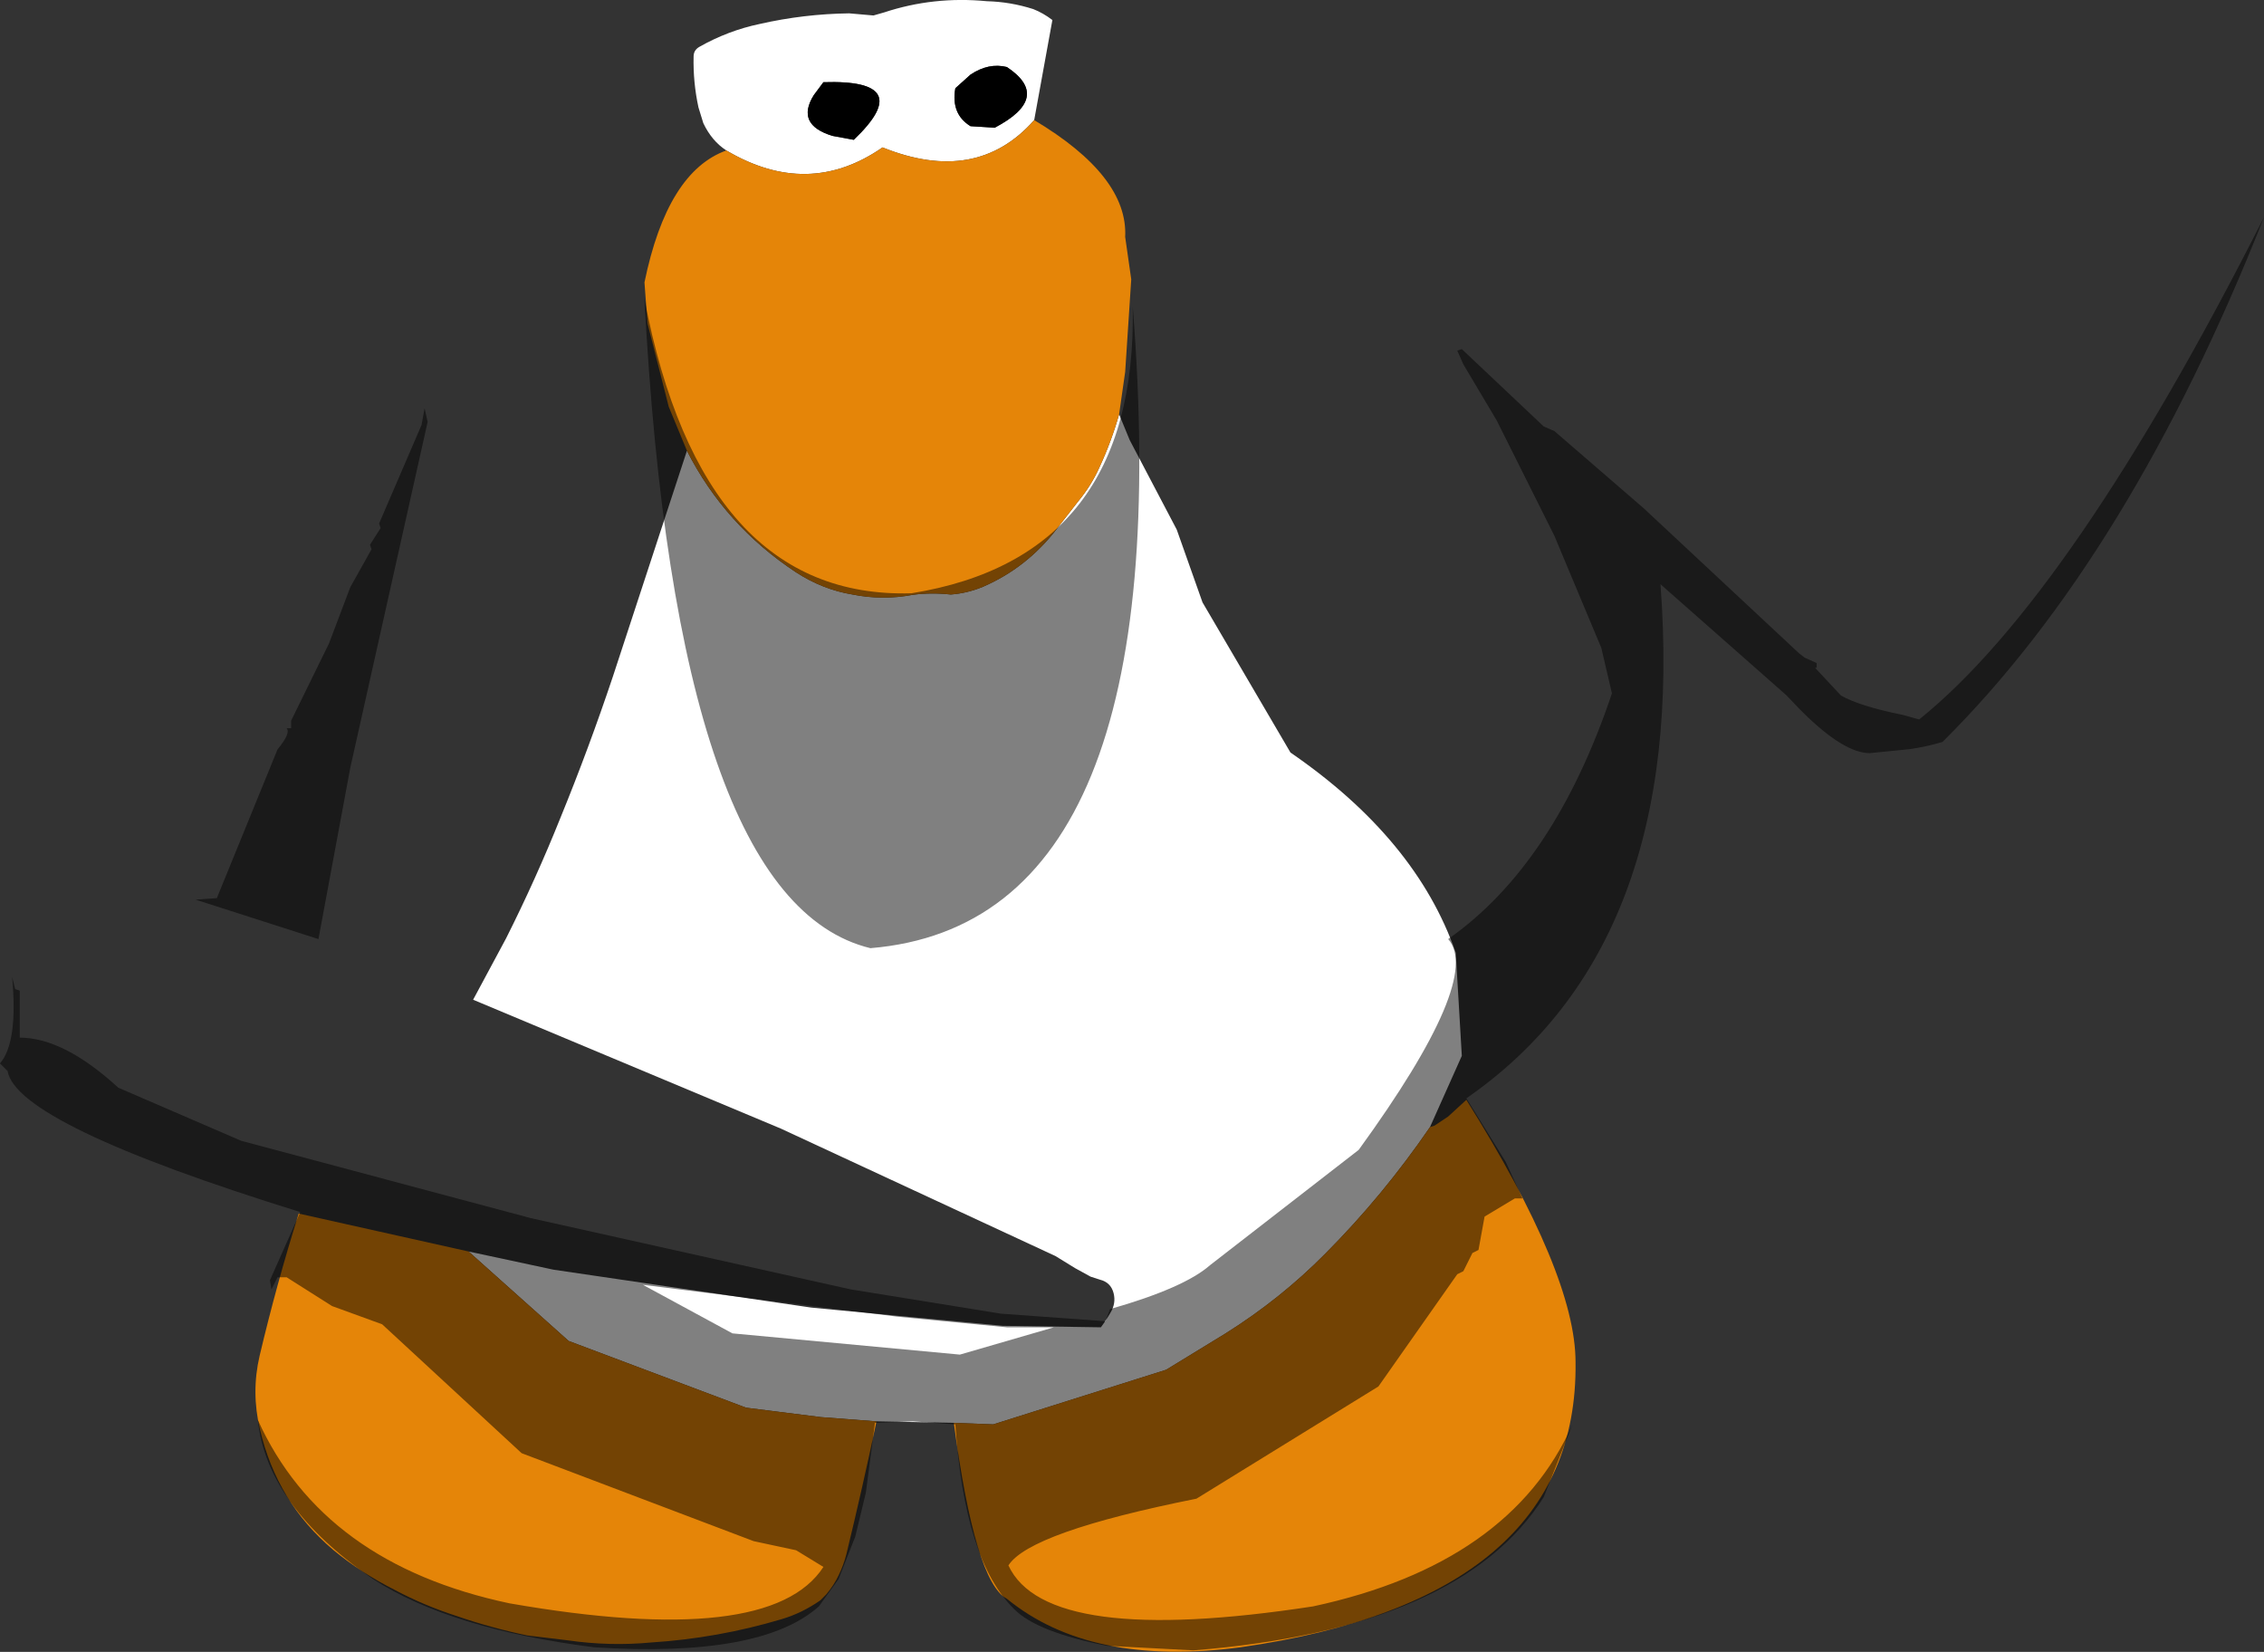 <?xml version="1.0" encoding="UTF-8" standalone="no"?>
<svg xmlns:ffdec="https://www.free-decompiler.com/flash" xmlns:xlink="http://www.w3.org/1999/xlink" ffdec:objectType="shape" height="272.3px" width="373.25px" xmlns="http://www.w3.org/2000/svg">
  <rect width="100%" height="100%" fill="#333333" stroke="none"/>
  <g transform="matrix(1.0, 0.0, 0.0, 1.0, 149.25, 70.55)">
    <path d="M-29.5 -45.75 Q-31.9 -47.3 -33.3 -50.25 L-34.1 -52.85 Q-35.0 -57.0 -34.9 -61.25 -34.9 -62.25 -34.0 -62.8 -29.25 -65.5 -24.0 -66.6 -16.75 -68.25 -9.25 -68.35 L-5.25 -68.0 -3.5 -68.5 Q4.65 -71.2 13.45 -70.35 17.35 -70.25 21.1 -69.05 22.75 -68.4 24.25 -67.25 L21.25 -50.75 Q11.75 -40.0 -3.75 -46.25 -16.0 -37.75 -29.5 -45.75 M35.25 -2.25 L37.0 2.0 44.75 16.75 49.0 28.75 63.5 53.5 Q84.25 67.75 90.75 86.5 L91.75 103.5 86.5 115.25 Q78.8 126.5 69.3 136.05 61.85 143.6 52.65 149.35 L43.0 155.25 14.5 164.25 8.0 164.0 -4.75 163.75 -13.95 163.05 -26.25 161.5 -55.5 150.5 -72.0 135.75 -58.0 138.75 -15.5 145.0 16.0 148.0 32.25 148.25 32.85 147.4 33.4 146.55 33.85 145.8 Q34.75 144.3 34.35 142.65 33.9 140.85 32.1 140.4 L30.55 139.9 28.0 138.5 24.75 136.5 -20.5 115.5 -71.25 94.25 -65.8 84.1 Q-60.9 74.35 -56.85 64.25 -52.15 52.75 -48.2 40.95 L-36.0 3.75 Q-29.75 16.05 -18.0 23.8 -13.6 26.65 -8.7 27.45 -3.75 28.45 1.25 27.5 4.25 27.1 7.5 27.45 10.2 27.25 12.75 26.2 20.05 23.05 25.0 16.6 L28.5 12.1 Q30.65 9.5 32.0 6.5 33.95 2.3 35.25 -2.25 M10.75 -58.25 L8.25 -56.0 Q7.5 -51.75 10.75 -49.75 L14.75 -49.5 Q24.25 -54.5 16.75 -59.5 13.75 -60.25 10.75 -58.25 M-15.1 -54.85 Q-18.1 -50.0 -12.0 -48.15 L-8.5 -47.5 Q2.0 -57.5 -13.5 -57.0 L-15.1 -54.85" fill="#ffffff" fill-rule="evenodd" stroke="none"/>
    <path d="M10.75 -58.25 Q13.75 -60.25 16.75 -59.5 24.25 -54.5 14.75 -49.5 L10.75 -49.75 Q7.5 -51.75 8.25 -56.0 L10.75 -58.25 M-15.1 -54.85 L-13.5 -57.0 Q2.0 -57.5 -8.5 -47.5 L-12.0 -48.15 Q-18.1 -50.0 -15.1 -54.85" fill="#000000" fill-rule="evenodd" stroke="none"/>
    <path d="M21.25 -50.75 Q36.75 -41.5 36.25 -31.5 L37.25 -24.5 36.25 -9.25 35.25 -2.25 Q33.95 2.3 32.0 6.5 30.65 9.5 28.5 12.1 L25.0 16.6 Q20.05 23.05 12.75 26.2 10.2 27.25 7.5 27.45 4.25 27.1 1.25 27.5 -3.75 28.45 -8.7 27.45 -13.6 26.65 -18.0 23.8 -29.75 16.05 -36.0 3.75 L-39.0 -3.5 -42.5 -17.25 -43.0 -24.0 Q-39.25 -42.25 -29.5 -45.75 -16.0 -37.75 -3.75 -46.25 11.75 -40.0 21.25 -50.75 M86.5 115.25 L87.25 115.0 89.5 113.5 92.5 110.75 Q110.5 139.5 110.5 154.0 111.0 193.0 55.25 201.0 30.5 204.25 16.75 193.0 11.5 190.25 8.0 164.0 L14.5 164.25 43.0 155.25 52.65 149.35 Q61.85 143.6 69.3 136.05 78.8 126.5 86.5 115.25 M-4.75 163.75 Q-7.05 174.7 -9.7 185.6 -10.15 187.4 -11.0 189.15 -11.75 190.75 -13.05 192.3 L-14.0 193.25 Q-17.0 195.35 -20.35 196.35 -30.9 199.5 -41.85 200.2 -48.75 200.85 -55.65 199.85 L-62.3 199.05 Q-68.3 197.8 -74.1 195.8 -79.35 194.1 -84.15 191.55 -89.7 188.75 -94.3 184.95 -103.6 177.1 -106.4 165.05 -107.85 158.95 -106.45 152.95 -103.65 141.1 -100.0 129.5 L-72.0 135.75 -55.5 150.5 -26.25 161.5 -13.95 163.05 -4.75 163.75" fill="#e58508" fill-rule="evenodd" stroke="none"/>
    <path d="M91.75 -13.0 L105.25 -0.25 107.0 0.5 121.75 13.25 147.3 37.1 148.25 37.85 150.25 38.75 150.25 39.5 150.0 39.55 150.05 39.6 154.25 44.1 Q157.3 45.85 164.45 47.3 L167.15 48.05 Q192.35 27.8 224.0 -34.75 201.9 21.1 171.0 51.75 168.35 52.55 165.5 52.95 L159.0 53.6 Q154.8 53.6 148.05 46.95 L147.45 46.35 145.25 44.05 124.5 25.75 Q129.0 85.25 92.5 110.5 L99.0 121.0 101.75 127.0 100.5 127.0 95.5 130.0 94.5 135.5 93.5 136.0 92.0 139.0 91.0 139.5 78.0 158.0 48.0 176.5 Q20.5 182.0 17.0 187.5 23.25 201.0 67.25 194.25 99.75 187.25 110.0 164.25 L105.25 176.25 Q91.5 198.0 47.5 201.5 L33.25 200.75 Q21.75 198.5 18.0 194.75 9.75 186.75 8.25 164.25 L1.25 163.75 -5.0 164.0 -6.5 175.5 -8.25 182.75 -11.0 189.75 -14.25 194.25 Q-23.75 202.75 -51.25 201.0 -75.0 198.0 -87.75 189.75 -105.25 177.75 -106.75 163.5 -96.0 187.25 -65.25 193.75 -22.25 201.25 -13.5 187.75 L-18.0 185.0 -25.0 183.5 -63.25 169.0 -86.25 147.75 -94.5 144.75 -102.0 140.0 -103.5 140.0 -104.5 142.0 -104.75 140.5 -99.75 129.25 Q-146.5 114.75 -148.0 106.0 L-149.25 104.75 Q-146.25 101.25 -147.25 90.5 L-146.75 92.5 -146.0 92.75 -146.0 100.5 Q-138.75 100.5 -129.75 108.75 L-109.5 117.5 -61.75 130.25 -9.0 142.0 15.75 146.0 33.0 147.25 33.75 145.25 Q46.0 141.75 50.25 138.0 L74.75 119.0 Q95.25 90.75 89.5 84.25 107.0 72.0 116.5 43.75 L114.75 36.25 107.0 17.75 97.5 -1.25 92.0 -10.5 91.0 -12.75 91.75 -13.0 M16.75 148.25 L-1.25 146.5 -43.25 141.25 -28.5 149.25 9.0 152.75 24.5 148.25 16.75 148.25 M-79.75 -0.5 L-79.25 -3.25 -78.75 -1.0 -91.5 56.0 -96.75 84.25 -117.0 77.75 -113.5 77.5 -103.5 53.0 Q-101.25 50.25 -102.0 49.5 L-101.25 49.5 -101.25 48.25 -95.0 35.5 -91.5 26.25 -88.0 20.0 -88.25 19.25 -86.5 16.5 -86.75 15.75 -79.75 -0.5 M1.0 27.25 Q38.25 21.25 37.5 -20.0 45.5 81.5 -5.75 85.75 -37.75 78.0 -43.0 -21.25 -33.5 28.25 1.0 27.25" fill="#000000" fill-opacity="0.498" fill-rule="evenodd" stroke="none"/>
  </g>
</svg>
